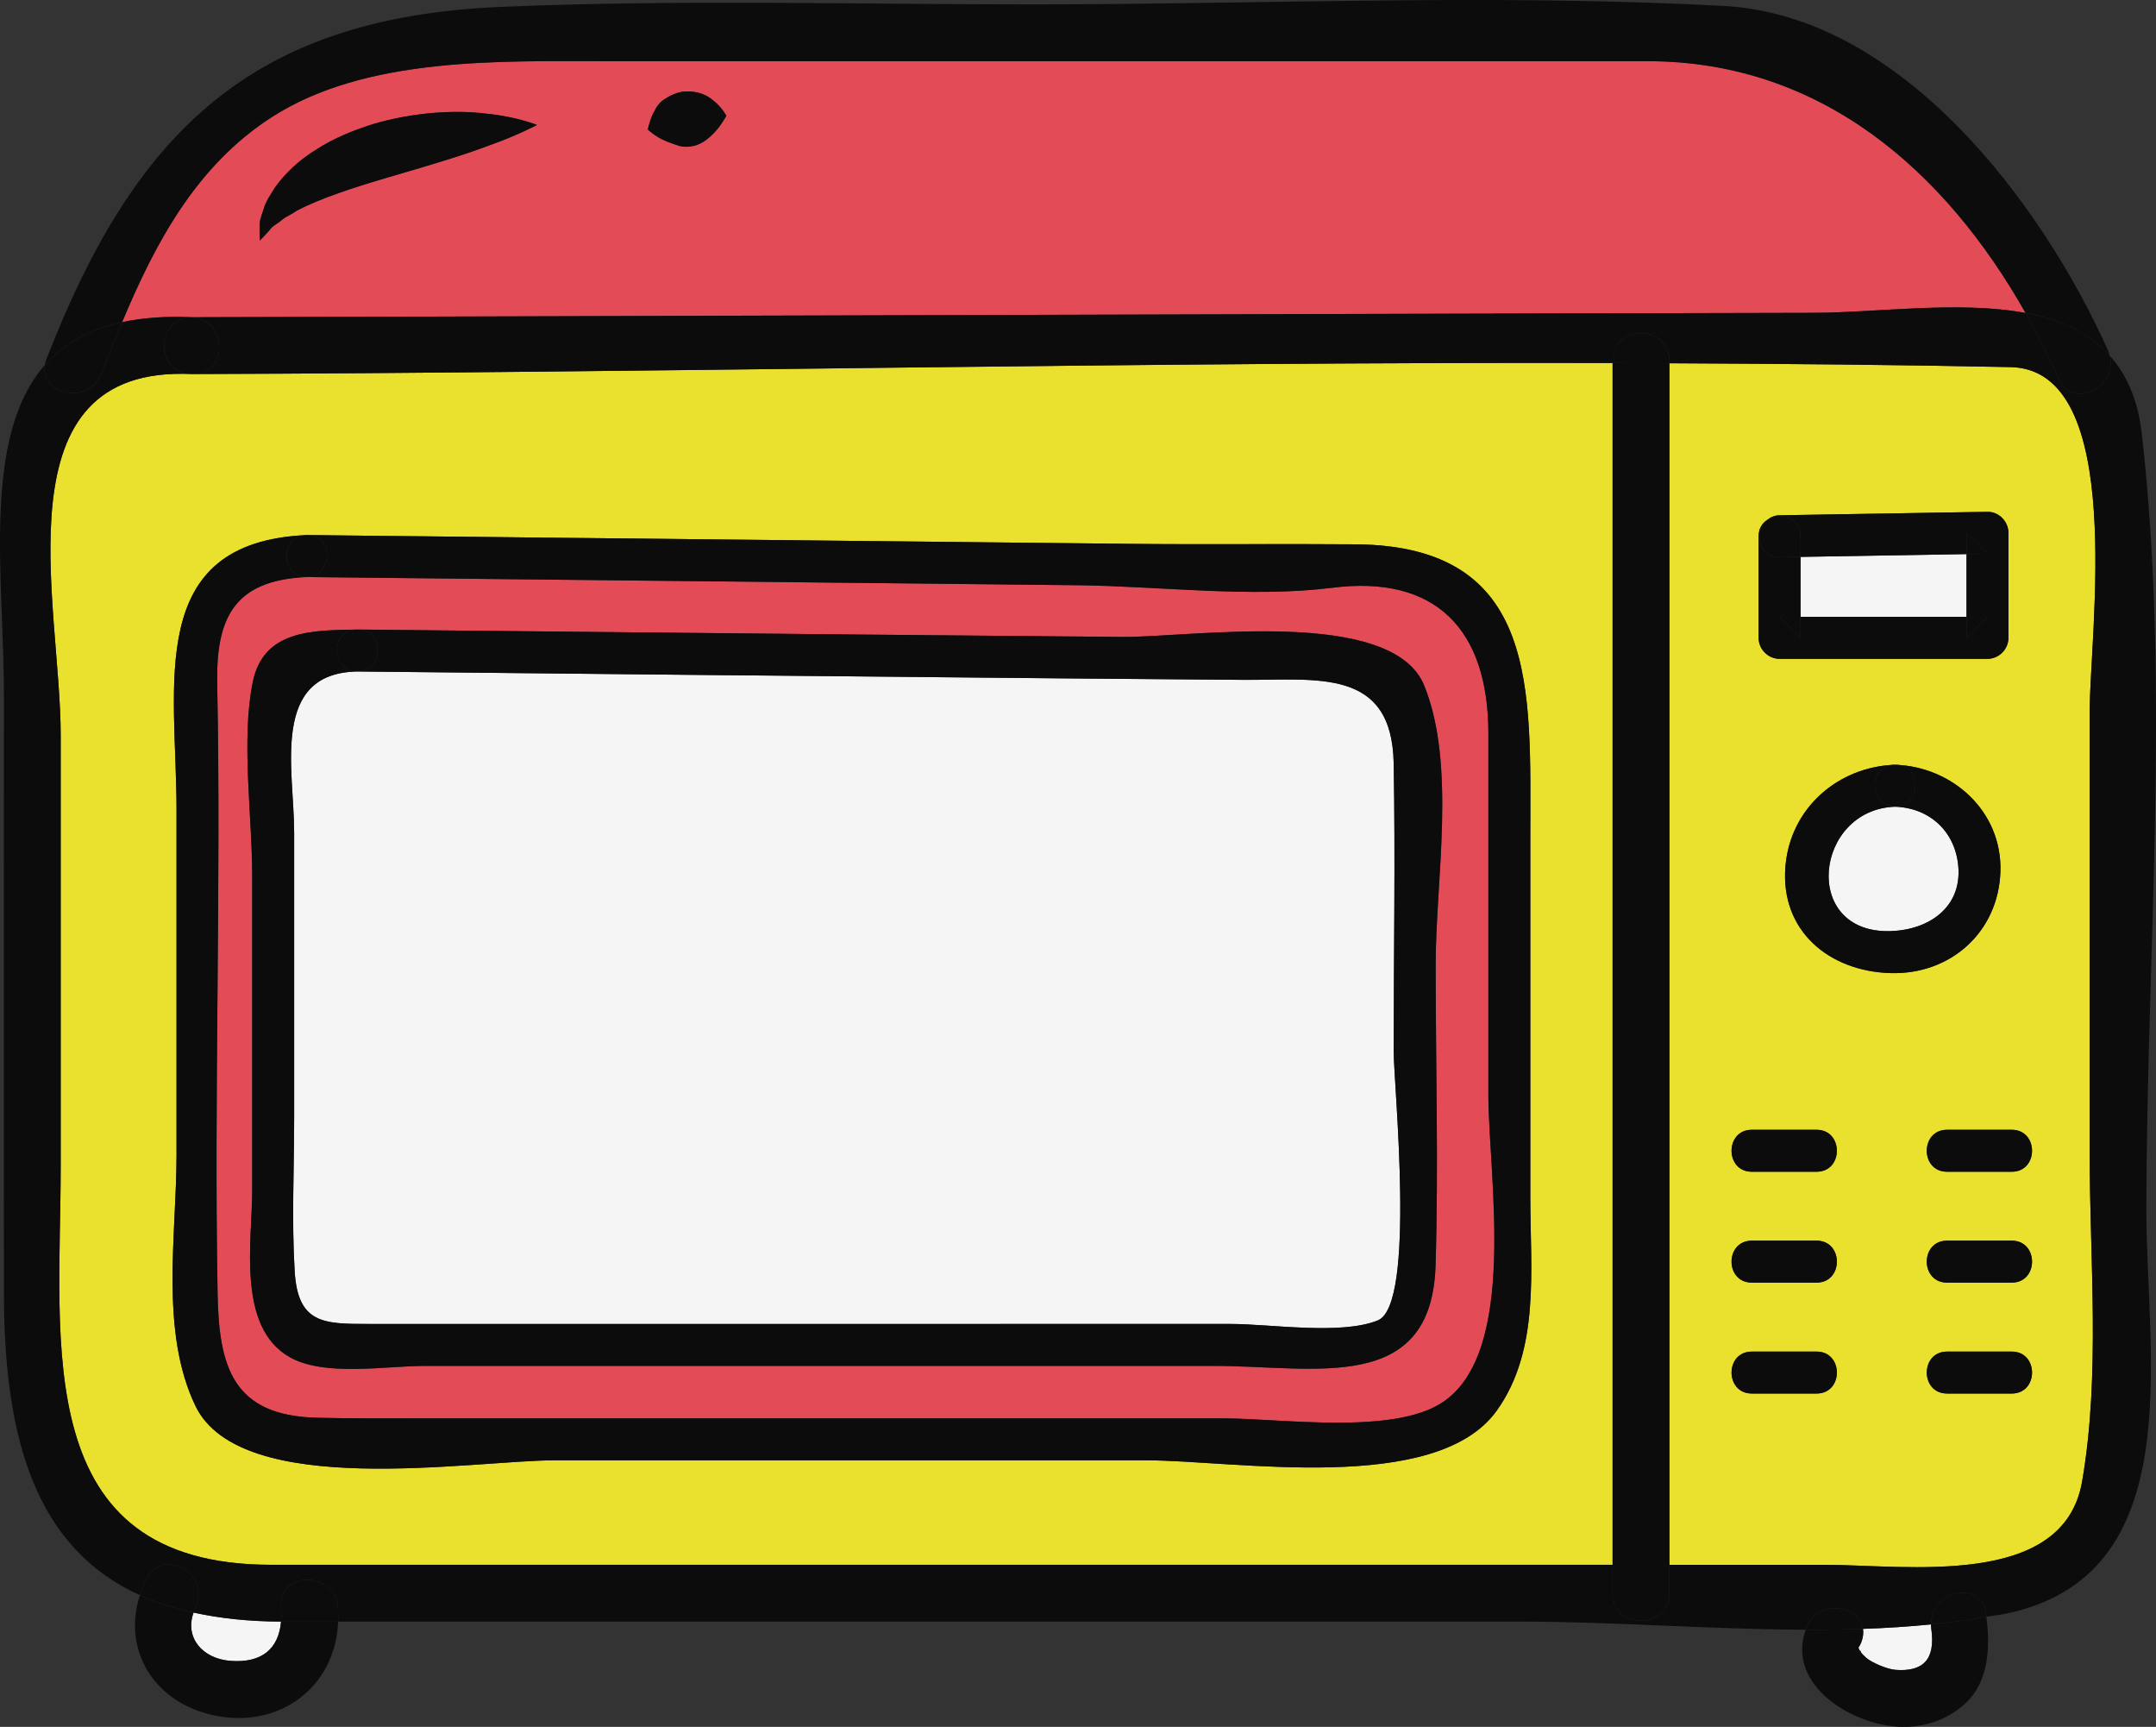 <svg xmlns="http://www.w3.org/2000/svg" width="1080" height="864.81" viewBox="0 0 1080 864.81"><rect x="0" y="0" width="1080" height="864.81" fill="#333333" stroke="none"/><g id="a"/><g id="b"><g id="c"><g id="d"><path d="M913.86 783.64c41.04.0 119.76 12.2 129.12-41.69 9.29-53.54 3.76-111.59 3.76-165.74v-218.89c0-40.08 18.86-172.29-39.57-173.48-56.94-1.16-113.92-1.67-170.91-1.92V783.64h77.61zm-3.9-85.77h-32.41c-13.56.0-13.56-21.01.0-21.01h32.41c13.57.0 13.57 21.01.0 21.01zm37.02-210.55c-30.7-.9-55.31-21.12-52.6-53.5 2.43-29.14 26.34-49.88 54.92-50.84 28.81.96 53.71 23.37 52.76 53.5-.96 30.14-24.83 51.71-55.08 50.84zm60.75 210.55h-32.38c-13.57.0-13.57-21.01.0-21.01h32.38c13.56.0 13.56 21.01.0 21.01zm0-55.54h-32.38c-13.57.0-13.57-21.02.0-21.02h32.38c13.56.0 13.56 21.02.0 21.02zm0-76.55c13.56.0 13.56 21.02.0 21.02h-32.38c-13.57.0-13.57-21.02.0-21.02h32.38zm-126.8-297.23c0-3.99 1.9-6.66 4.45-8.3 1.61-1.25 3.51-2.18 6.06-2.21 34.7-.59 69.42-1.16 104.12-1.73 5.73-.11 10.51 4.85 10.51 10.49v52.63c0 5.72-4.78 10.51-10.51 10.51H891.44c-5.73.0-10.51-4.79-10.51-10.51v-50.89zm-3.38 297.23h32.41c13.57.0 13.57 21.02.0 21.02h-32.41c-13.56.0-13.56-21.02.0-21.02zm0 55.52h32.41c13.57.0 13.57 21.02.0 21.02h-32.41c-13.56.0-13.56-21.02.0-21.02z" fill="#eae12e"/><path d="M108.8 342.88c1.99 101.6-1.64 203.31.19 304.9.66 36.67 7.5 61.2 49.83 62.22 14.86.36 29.68.31 44.53.31h409.21c29.37.0 85.09 8.38 109.92-7.95 38.32-25.24 23.08-113.78 23.08-154.07V367.27c0-52.08-26.39-79.44-78.05-72.94-41.05 5.15-86.48-.79-127.76-1.25-128.68-1.35-257.37-2.72-386.07-4.1-37.25 1.61-45.52 21.39-44.89 53.9zm17.81-1.28c5.35-26.2 29.86-25.94 52.38-26.32 39.85.42 79.7.8 119.55 1.21 87.86.87 175.69 1.75 263.53 2.49 34.27.29 135.27-15.38 151.36 24.38 16.14 39.82 5.72 97.72 5.72 139.77.0 50.14 1.48 100.53-.05 150.68-1.99 64.87-60.72 50.24-110.44 50.24H212.49c-19.57.0-50.05 5.53-67.52-4.48-26.49-15.19-18.64-58.35-18.64-83.3v-157.96c0-29.68-5.64-67.7.28-96.69z" fill="#e34b57"/><path d="M147.35 416.82V559.6c0 25.6-1.28 51.55.26 77.07 1.58 26.15 14.39 26.36 36.67 26.36h432.21c19.85.0 55.43 5.7 73.73-1.81 19.2-7.88 7.91-117.46 7.91-134.7.0-48.04.85-96.18.0-144.22-.85-48.1-38.49-41.6-75.25-41.83-29.72-.2-59.45-.46-89.16-.73-118.25-1.07-236.49-2.24-354.74-3.46-43.82.76-31.64 49.37-31.64 80.53z" fill="#f5f5f5"/><path d="M30.4 368.03v216.06c0 88.65-15.98 199.54 105.38 199.54H807.79V181.79c-237.19-.57-474.81 4.84-711.77 5.53C-2.01 182.68 30.4 302.23 30.4 368.03zm123.29-100.07c137.48 1.45 274.97 2.92 412.45 4.4 37.65.39 75.42-.08 113.01.23 92.09.82 87.43 72.87 87.43 145.61v181.97c0 35.55 5.01 75.83-16.86 106.32-30.4 42.38-131.08 24.82-175.71 24.82H277.89c-41.06.0-157.36 19.94-180.02-27.31-17.87-37.27-9.44-85.62-9.44-125.48v-172.78c0-62.65-16.32-134.25 65.26-137.77z" fill="#eae12e"/><path d="M115.43 831.74c15.83 1.22 24.19-6.14 25.35-19.68-16.4-.03-30.84-1.67-43.82-4.5-4.53 12.58 4.47 23.09 18.47 24.18z" fill="#f5f5f5"/><path d="M825.32 30.64H304.16c-53.67.0-120.91-2.32-168.05 28.04-37.58 24.18-58.21 62.63-74.92 102.64 9.97-2.15 21.44-3.08 34.84-2.46 173.63-.49 347.24-1.01 520.87-1.47 97.26-.26 194.53-.56 291.79-.74 31.46-.06 72.62-6.14 105.98.08-40.35-71.29-102.53-126.09-189.34-126.09zm-580 42.08c-14.01 5.36-32.43 10.7-50.25 15.92-17.84 5.21-34.7 10.71-46.48 16.9-2.47 1.82-5.92 3.2-7.65 4.81-1.89 1.72-4.45 2.74-5.78 4.75-3.05 3.48-5.01 5.35-5.01 5.35.0.0-.22-2.72-.12-7.31-.2-2.24.97-5.19 2.1-8.64 1.1-3.8 3.2-6.65 5.53-10.47 4.88-6.96 12.23-14 20.95-19.24 8.64-5.61 18.55-9.61 28.58-12.74 20.14-5.86 40.84-7.09 56.25-5.13 15.43 1.48 25.55 5.67 25.55 5.67.0.0-9.63 5.16-23.67 10.14zm112.67-6.52c-3.38 3.68-7.43 6.62-11.82 7.11-2.04.32-3.99.31-6.15-.29-2.04-.76-4.59-1.5-7-2.58-4.62-1.92-8.49-5.53-8.49-5.53.0.0.88-5.19 3.42-9.49 1.11-2.36 2.77-4.45 5.36-6.01 2.41-1.62 5.35-2.87 8.24-3.43 5.6-.71 11.45.57 15.64 4.3 4.19 3.14 6.66 7.7 6.66 7.7.0.0-2.54 4.79-5.86 8.24z" fill="#e34b57"/><path d="M985.07 308.92v-31.44c-27.7.46-55.42.93-83.13 1.39v30.05h83.13z" fill="#f5f5f5"/><path d="M932.35 822.47c-1.48 3.77-1.92 1.38-.5 4.81-.06-.12-.02-.06-.05-.17l-.05-.05s.01.0.05.03c-.73-1.96 1.47 1.64.0.0v.02c.97 1.11 1.96 2.21 3.11 3.2 2.84 2.36 10.31 5.6 14.53 5.94 13.37 1.02 20.33-4.59 17.98-20.73-.11-.7-.09-1.35-.11-2.03-11.21 1.11-22.57 1.84-34.09 2.23.29 2.02.11 4.27-.88 6.75z" fill="#f5f5f5"/><path d="M946.99 466.3c18.94-.56 35.78-11.66 33.98-32.48-1.5-17.42-14.36-29.25-31.66-29.83-40.38 1.36-47.38 63.59-2.32 62.31z" fill="#f5f5f5"/><path d="M96.02 187.32c18.35.85 18.26-27.58.0-28.46-18.35.06-18.35 28.5.0 28.46z" fill="#0c0c0c"/><path d="M1075.18 606.84c0-127.96 12.27-262.75-2.33-389.9-1.96-17.14-7.76-29.57-16-38.81 3.9 15.38-18.38 27.47-25.46 11.65-5.09-11.3-10.67-22.35-16.72-33.05-33.36-6.21-74.52-.14-105.98-.08-97.26.19-194.53.48-291.79.74-173.63.46-347.24.98-520.87 1.47 18.26.88 18.35 29.31.0 28.46 236.96-.7 474.58-6.11 711.77-5.53v-1.18c0-18.36 28.46-18.36 28.46.0v1.31c56.99.25 113.97.76 170.91 1.92 58.43 1.19 39.57 133.4 39.57 173.48v218.89c0 54.15 5.53 112.19-3.76 165.74-9.35 53.89-88.08 41.69-129.12 41.69h-77.61v14.22c0 18.36-28.46 18.36-28.46.0v-14.22H135.78c-121.36.0-105.38-110.89-105.38-199.54v-216.06c0-65.8-32.41-185.35 65.62-180.71-18.35.05-18.35-28.4.0-28.46-13.4-.62-24.87.31-34.84 2.46-3.62 8.64-7.1 17.31-10.46 25.95-6.14 15.84-30.7 10.39-28.27-4.47C-9.37 219.13 1.96 289.76 1.96 347.57c0 100.18-.11 200.38.01 300.56.11 73.56 16.46 127.25 68.09 150.74.87-2.72 1.9-5.44 3.26-8.18 8.21-16.4 32.74-2.01 24.56 14.35-.43.86-.62 1.7-.93 2.53 12.98 2.83 27.42 4.47 43.82 4.5.19-2.27.23-4.67.02-7.27-1.48-18.29 26.97-18.15 28.46.0.2 2.49.22 4.91.14 7.28H762.12c44.8.0 94.07 3.86 142.42 4.08.16-.43.23-.82.39-1.25 5.7-14.38 26.56-11.1 28.3.8 11.52-.39 22.88-1.11 34.09-2.23-.34-16.42 24.98-22.91 27.51-5.53.08.56.14 1.14.2 1.72 3.31-.57 6.72-.94 9.99-1.61 92.11-19.17 70.16-129.32 70.16-201.23z" fill="#0c0c0c"/><path d="M61.18 161.32c16.71-40.01 37.35-78.46 74.92-102.64 47.15-30.36 114.38-28.04 168.05-28.04H825.32c86.81.0 148.99 54.8 189.34 126.09 16.85 3.15 31.61 9.54 42.18 21.39-.22-.88-.49-1.78-.9-2.69C1022.65 101.27 952.29 7.78 863.58 2.99c-114.93-6.23-231.52-.79-346.6-.79-88.66.0-177.82-2.55-266.46 1.27C125.47 8.83 67.18 66.75 23.31 179.71c-.42 1.07-.69 2.1-.87 3.09 9.01-10.29 21.55-17.78 38.74-21.49z" fill="#0c0c0c"/><path d="M50.71 187.27c3.37-8.64 6.85-17.31 10.46-25.95-17.19 3.71-29.72 11.19-38.74 21.49-2.43 14.86 22.14 20.31 28.27 4.47z" fill="#0c0c0c"/><path d="M1014.66 156.73c6.06 10.7 11.64 21.75 16.72 33.05 7.08 15.81 29.35 3.73 25.46-11.65-10.57-11.86-25.34-18.24-42.18-21.39z" fill="#0c0c0c"/><path d="M140.78 812.07c-1.16 13.54-9.52 20.9-25.35 19.68-14-1.08-23-11.59-18.47-24.18-9.86-2.15-18.84-5.02-26.9-8.7-8.92 27.79 7.31 54.13 37.69 60.27 33.03 6.68 60.39-14.9 61.64-47.05h-28.04c-.2.0-.39-.02-.57-.02z" fill="#0c0c0c"/><path d="M97.89 805.03c8.18-16.36-16.35-30.75-24.56-14.35-1.36 2.74-2.4 5.46-3.26 8.18 8.05 3.68 17.03 6.55 26.9 8.7.31-.83.5-1.67.93-2.53z" fill="#0c0c0c"/><path d="M169.26 804.8c-1.48-18.15-29.94-18.29-28.46.0.22 2.6.17 4.99-.02 7.27.19.0.37.02.57.02h28.04c.08-2.37.06-4.79-.14-7.28z" fill="#0c0c0c"/><path d="M931.81 827.09c1.47 1.64-.73-1.96.0.0h0z" fill="#0c0c0c"/><path d="M931.76 827.06l.05.05v-.02s-.02.0-.05-.03z" fill="#0c0c0c"/><path d="M967.42 815.51c2.35 16.14-4.61 21.75-17.98 20.73-4.22-.34-11.68-3.57-14.53-5.94-1.14-.99-2.13-2.09-3.11-3.2.03.11-.02.05.05.17-1.42-3.43-.99-1.04.5-4.81.99-2.49 1.17-4.73.88-6.75-9.51.31-19.06.48-28.69.45-9.43 26.65 20.47 45.66 43.17 48.3 13.35 1.55 26.4-2.07 36.43-11.1 12.23-11.02 12.88-28.57 10.88-43.7-9.07 1.59-18.3 2.89-27.71 3.82.01.68.0 1.33.11 2.03z" fill="#0c0c0c"/><path d="M967.31 813.49c9.41-.93 18.64-2.23 27.71-3.82-.06-.57-.12-1.16-.2-1.72-2.53-17.37-27.85-10.88-27.51 5.53z" fill="#0c0c0c"/><path d="M933.23 815.72c-1.75-11.9-22.6-15.18-28.3-.8-.15.43-.23.82-.39 1.25 9.63.03 19.18-.14 28.69-.45z" fill="#0c0c0c"/><path d="M153.69 288.98c13.49-.59 13.56-21.62.0-21.02-13.56-.14-13.56 20.87.0 21.02z" fill="#0c0c0c"/><path d="M88.43 405.73v172.78c0 39.87-8.43 88.22 9.44 125.48 22.66 47.25 138.96 27.31 180.02 27.31h296.12c44.63.0 145.3 17.56 175.71-24.82 21.87-30.48 16.86-70.76 16.86-106.32v-181.97c0-72.74 4.67-144.79-87.43-145.61-37.59-.31-75.36.15-113.01-.23-137.48-1.48-274.97-2.95-412.45-4.4 13.56-.6 13.49 20.43.0 21.02 128.7 1.38 257.38 2.75 386.07 4.1 41.27.46 86.7 6.4 127.76 1.25 51.66-6.49 78.05 20.87 78.05 72.94v181.02c0 40.28 15.24 128.82-23.08 154.07-24.83 16.32-80.55 7.95-109.92 7.95H203.36c-14.86.0-29.68.05-44.53-.31-42.34-1.02-49.17-25.55-49.83-62.22-1.82-101.59 1.81-203.3-.19-304.9-.63-32.51 7.64-52.29 44.89-53.9-13.56-.16-13.56-21.16.0-21.02-81.58 3.52-65.26 75.12-65.26 137.77z" fill="#0c0c0c"/><path d="M126.33 596.25c0 24.95-7.85 68.11 18.64 83.3 17.47 10.02 47.95 4.48 67.52 4.48h396.18c49.73.0 108.45 14.64 110.44-50.24 1.53-50.14.05-100.54.05-150.68.0-42.05 10.42-99.95-5.72-139.77-16.09-39.76-117.09-24.08-151.36-24.38-87.85-.74-175.67-1.62-263.53-2.49-39.85-.4-79.7-.79-119.55-1.21 13.56-.25 13.53 20.77.0 21.01 118.25 1.22 236.49 2.4 354.74 3.46 29.71.26 59.43.53 89.16.73 36.76.23 74.4-6.27 75.25 41.83.85 48.04.0 96.18.0 144.22.0 17.24 11.28 126.81-7.91 134.7-18.3 7.51-53.88 1.81-73.73 1.81H184.28c-22.27.0-35.09-.2-36.67-26.36-1.54-25.52-.26-51.47-.26-77.07v-142.78c0-31.16-12.18-79.78 31.64-80.53-13.56-.14-13.57-21.15.0-21.01-22.52.39-47.04.13-52.38 26.32-5.92 28.98-.28 67.01-.28 96.69v157.96z" fill="#0c0c0c"/><path d="M178.99 336.28c13.53-.23 13.56-21.25.0-21.01-13.57-.14-13.56 20.87.0 21.01z" fill="#0c0c0c"/><path d="M836.25 783.64V181.92c-9.49-.05-18.97-.11-28.46-.14V783.64h28.46z" fill="#0c0c0c"/><path d="M836.25 180.61c0-18.36-28.46-18.36-28.46.0v1.18c9.49.03 18.97.09 28.46.14v-1.31z" fill="#0c0c0c"/><path d="M807.79 797.86c0 18.36 28.46 18.36 28.46.0v-14.22h-28.46v14.22z" fill="#0c0c0c"/><path d="M985.07 266.8v10.68c3.49-.05 7-.11 10.5-.17-3.49-3.51-7-7-10.5-10.51z" fill="#0c0c0c"/><path d="M995.57 308.92h-10.5v10.51c3.49-3.51 7-7 10.5-10.51z" fill="#0c0c0c"/><path d="M891.45 329.95h104.12c5.73.0 10.51-4.79 10.51-10.51v-52.63c0-5.64-4.78-10.6-10.51-10.49-34.7.57-69.42 1.14-104.12 1.73-2.55.03-4.45.96-6.06 2.21 6.17-3.96 16.56-1.3 16.56 8.3v10.32c27.71-.46 55.43-.93 83.13-1.39v-10.68c3.49 3.51 7 7 10.5 10.51-3.49.06-7 .12-10.5.17v31.44h10.5c-3.49 3.51-7 7-10.5 10.51v-10.51h-83.13v10.51c-3.49-3.51-7-7-10.5-10.51h10.5v-30.05c-3.49.06-7 .11-10.5.17-11.01.19-12.91-13.46-6.06-18.8-2.55 1.64-4.45 4.31-4.45 8.3v50.89c0 5.72 4.78 10.51 10.51 10.51z" fill="#0c0c0c"/><path d="M891.45 279.05c3.49-.06 7-.11 10.5-.17v-10.32c0-9.6-10.39-12.26-16.56-8.3-6.85 5.33-4.95 18.98 6.06 18.8z" fill="#0c0c0c"/><path d="M901.94 319.43v-10.51h-10.5c3.49 3.51 7 7 10.5 10.51z" fill="#0c0c0c"/><path d="M949.31 403.99c13.53-.43 13.56-21.47.0-21.01-13.57-.46-13.53 20.57.0 21.01z" fill="#0c0c0c"/><path d="M1002.06 436.48c.96-30.13-23.94-52.54-52.76-53.5 13.56-.46 13.53 20.57.0 21.01 17.3.59 30.16 12.41 31.66 29.83 1.81 20.82-15.04 31.92-33.98 32.48-45.06 1.28-38.06-60.95 2.32-62.31-13.53-.43-13.57-21.47.0-21.01-28.58.96-52.49 21.7-54.92 50.84-2.71 32.38 21.9 52.6 52.6 53.5 30.25.87 54.12-20.7 55.08-50.84z" fill="#0c0c0c"/><path d="M877.55 586.8h32.41c13.57.0 13.57-21.02.0-21.02h-32.41c-13.56.0-13.56 21.02.0 21.02z" fill="#0c0c0c"/><path d="M975.35 586.8h32.38c13.56.0 13.56-21.02.0-21.02h-32.38c-13.57.0-13.57 21.02.0 21.02z" fill="#0c0c0c"/><path d="M877.55 642.33h32.41c13.57.0 13.57-21.02.0-21.02h-32.41c-13.56.0-13.56 21.02.0 21.02z" fill="#0c0c0c"/><path d="M1007.74 621.3h-32.38c-13.57.0-13.57 21.02.0 21.02h32.38c13.56.0 13.56-21.02.0-21.02z" fill="#0c0c0c"/><path d="M909.97 676.86h-32.41c-13.56.0-13.56 21.01.0 21.01h32.41c13.57.0 13.57-21.01.0-21.01z" fill="#0c0c0c"/><path d="M1007.74 676.86h-32.38c-13.57.0-13.57 21.01.0 21.01h32.38c13.56.0 13.56-21.01.0-21.01z" fill="#0c0c0c"/><path d="M187.19 62.04c-10.03 3.12-19.94 7.13-28.58 12.74-8.72 5.24-16.06 12.29-20.95 19.24-2.33 3.82-4.44 6.66-5.53 10.47-1.13 3.45-2.3 6.4-2.1 8.64-.09 4.59.12 7.31.12 7.31.0.0 1.96-1.87 5.01-5.35 1.33-2.01 3.9-3.03 5.78-4.75 1.73-1.61 5.18-2.98 7.65-4.81 11.78-6.18 28.64-11.69 46.48-16.9 17.82-5.22 36.25-10.56 50.25-15.92 14.04-4.98 23.67-10.14 23.67-10.14.0.0-10.13-4.19-25.55-5.67-15.41-1.96-36.11-.73-56.25 5.13z" fill="#0c0c0c"/><path d="M357.19 50.26c-4.19-3.73-10.05-5.01-15.64-4.3-2.89.56-5.83 1.81-8.24 3.43-2.6 1.56-4.25 3.65-5.36 6.01-2.54 4.3-3.42 9.49-3.42 9.49.0.0 3.86 3.62 8.49 5.53 2.41 1.08 4.96 1.82 7 2.58 2.16.6 4.11.62 6.15.29 4.39-.49 8.44-3.43 11.82-7.11 3.32-3.45 5.86-8.24 5.86-8.24.0.0-2.47-4.56-6.66-7.7z" fill="#0c0c0c"/></g></g></g></svg>